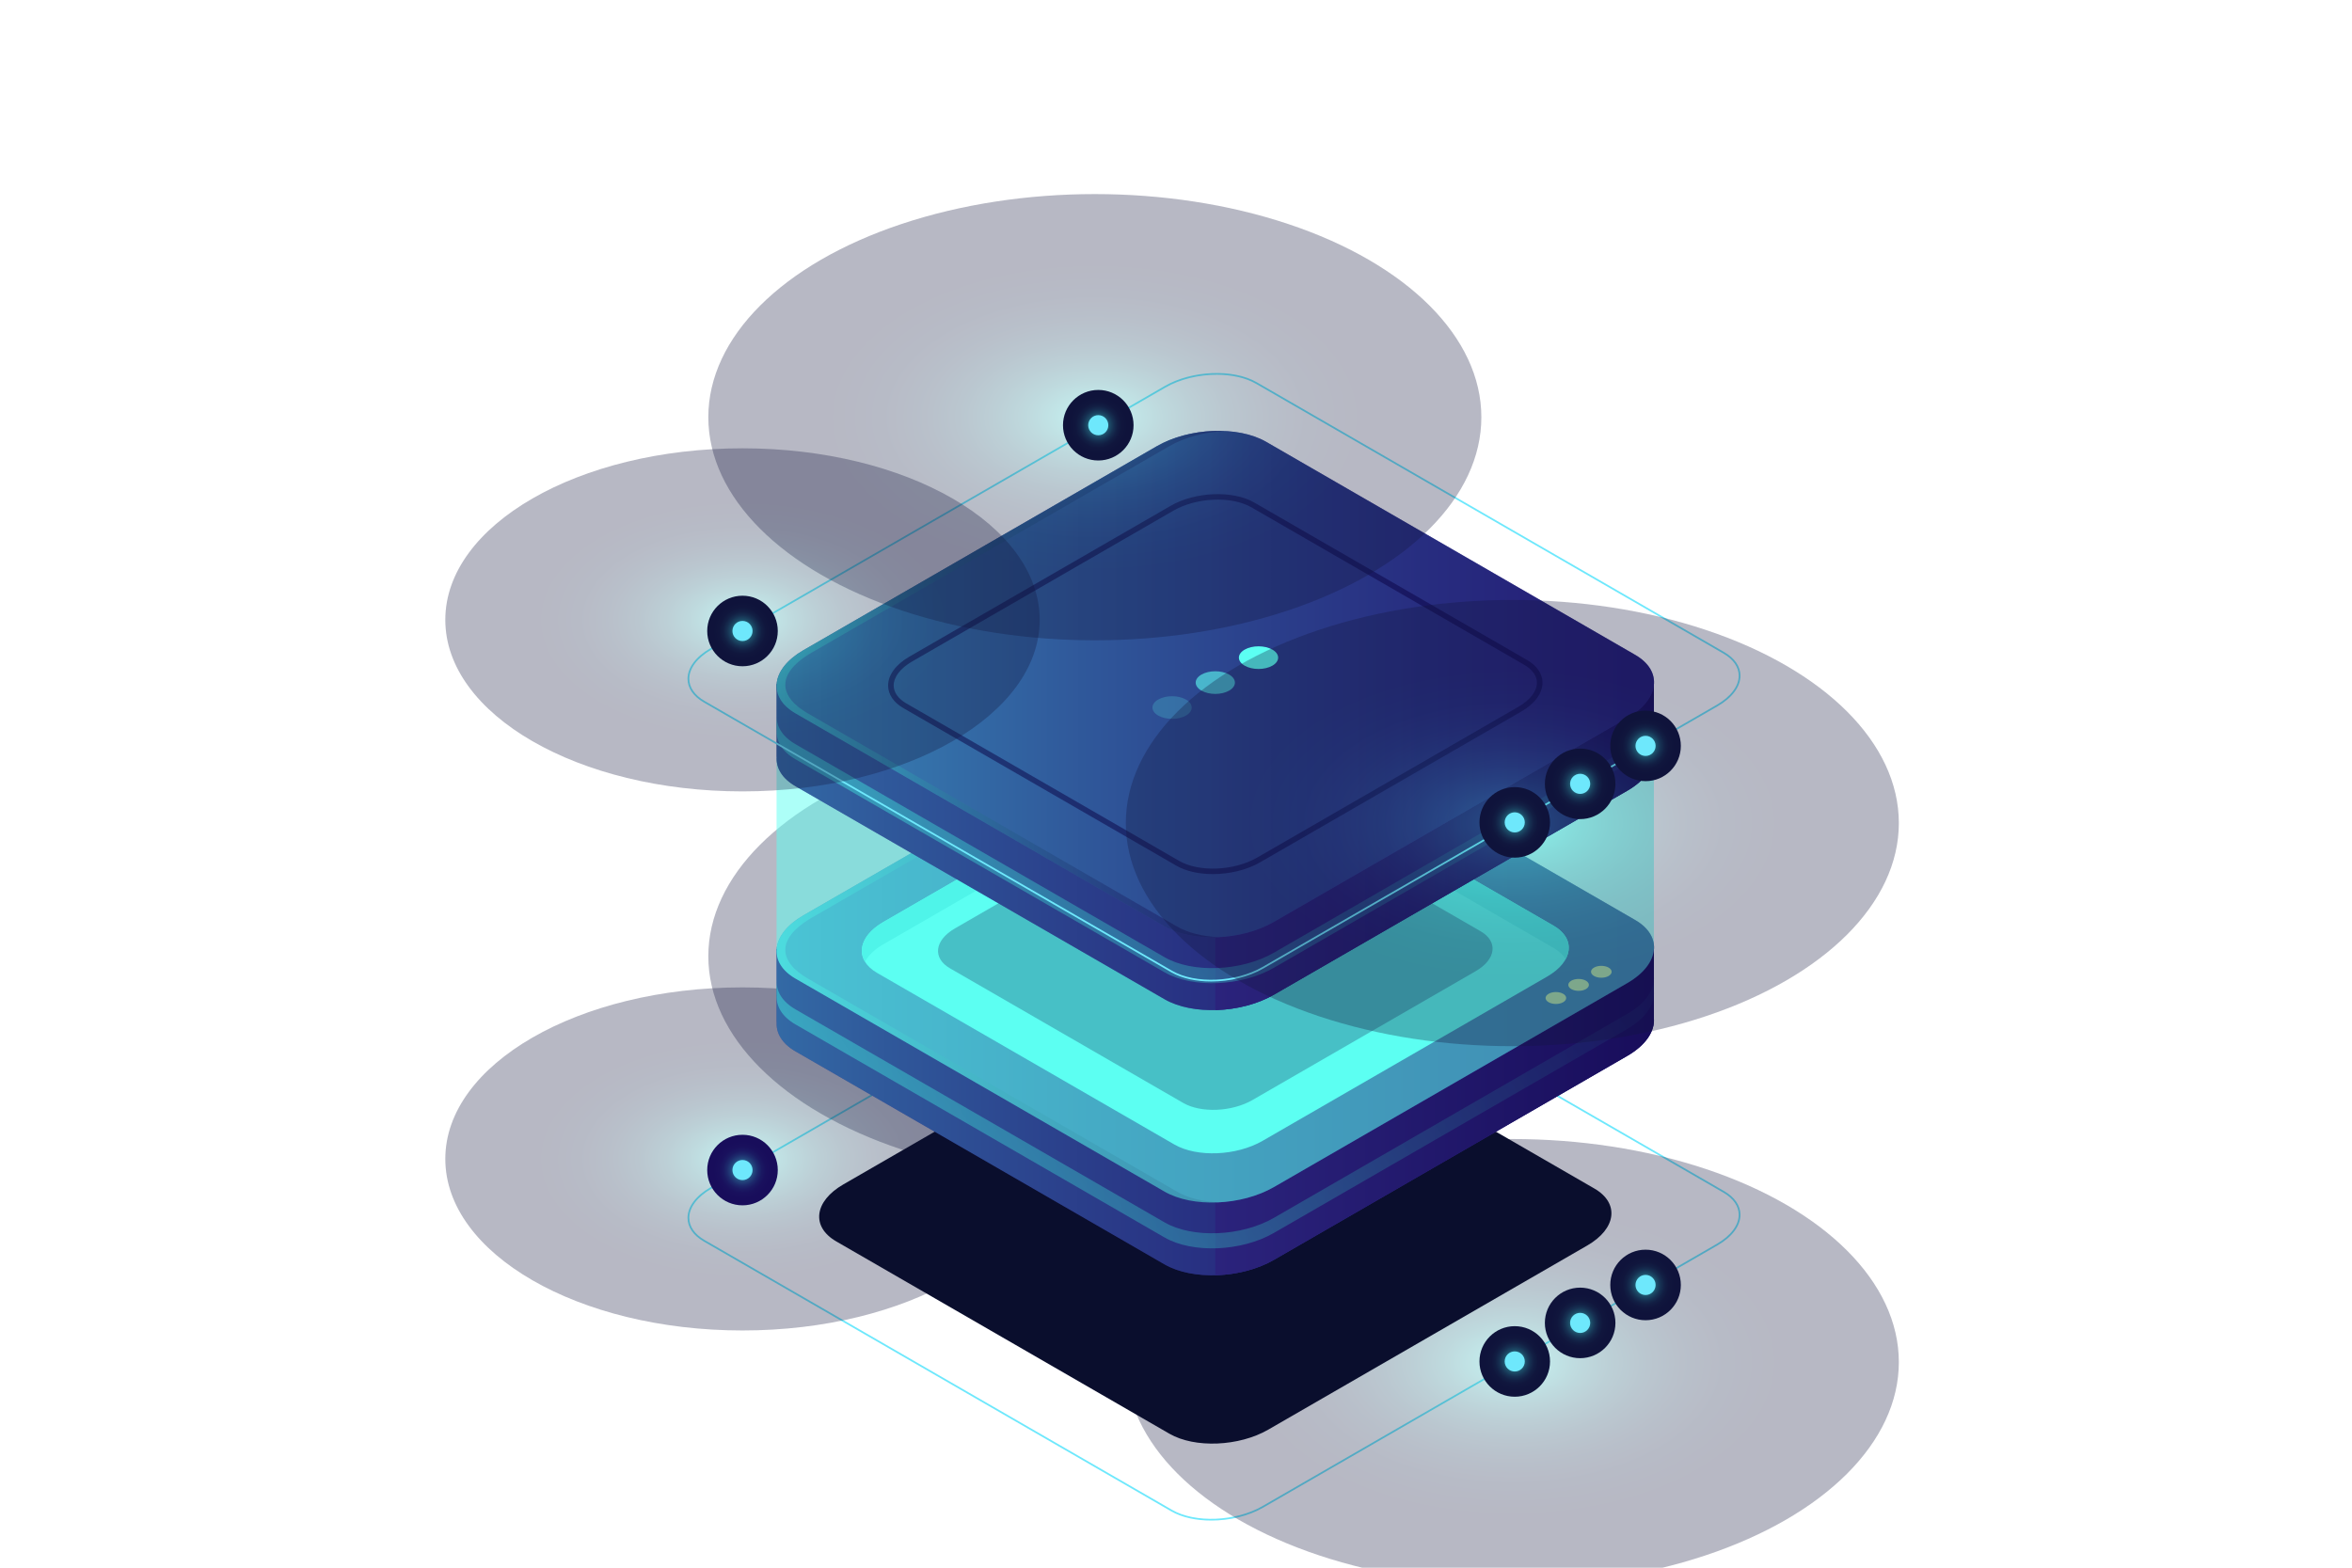 <?xml version="1.0" encoding="utf-8"?>
<svg version="1.1" id="Ñëîé_1" xmlns="http://www.w3.org/2000/svg" xmlns:xlink="http://www.w3.org/1999/xlink" x="0px" y="0px"
	 viewBox="0 0 600 400" xml:space="preserve">
<g>
	<g>
		<path style="fill:#6EE8FC;" d="M308.999,387.976c-3.828,0-7.483-0.771-10.21-2.346l-119.261-68.856
			c-2.668-1.54-4.138-3.681-4.138-6.026c0-2.82,2.116-5.659,5.808-7.79l115.917-66.925c6.935-4.004,17.47-4.437,23.483-0.964
			l119.261,68.855c2.668,1.54,4.137,3.68,4.138,6.025c0,2.82-2.116,5.66-5.808,7.791l-115.917,66.924
			C318.482,386.855,313.615,387.976,308.999,387.976z M310.387,233.164c-4.534,0-9.319,1.104-13.049,3.257l-115.917,66.925
			c-3.548,2.049-5.583,4.747-5.583,7.403c0,2.18,1.39,4.183,3.913,5.64l119.261,68.855c5.893,3.402,16.225,2.969,23.038-0.965
			l115.917-66.924c3.548-2.049,5.583-4.748,5.583-7.404c0-2.18-1.39-4.182-3.913-5.639l-119.261-68.855
			C317.71,233.918,314.134,233.164,310.387,233.164z"/>

			<radialGradient id="SVGID_1_" cx="-1089.992" cy="430.849" r="80.509" gradientTransform="matrix(0.866 0.5 -0.866 0.5 1596.345 573.565)" gradientUnits="userSpaceOnUse">
			<stop  offset="0" style="stop-color:#42E8E0"/>
			<stop  offset="0.014" style="stop-color:#40DED8"/>
			<stop  offset="0.091" style="stop-color:#34AFB4"/>
			<stop  offset="0.172" style="stop-color:#2A8593"/>
			<stop  offset="0.256" style="stop-color:#226278"/>
			<stop  offset="0.345" style="stop-color:#1B4562"/>
			<stop  offset="0.439" style="stop-color:#162F51"/>
			<stop  offset="0.542" style="stop-color:#121F44"/>
			<stop  offset="0.659" style="stop-color:#10163D"/>
			<stop  offset="0.823" style="stop-color:#0F133B"/>
		</radialGradient>
		<ellipse style="opacity:0.3;fill:url(#SVGID_1_);" cx="279.296" cy="243.994" rx="98.601" ry="56.927"/>

			<radialGradient id="SVGID_00000155860319601004086320000008054212094862457218_" cx="-924.941" cy="472.919" r="80.509" gradientTransform="matrix(0.866 0.5 -0.866 0.5 1596.345 573.565)" gradientUnits="userSpaceOnUse">
			<stop  offset="0" style="stop-color:#42E8E0"/>
			<stop  offset="0.014" style="stop-color:#40DED8"/>
			<stop  offset="0.091" style="stop-color:#34AFB4"/>
			<stop  offset="0.172" style="stop-color:#2A8593"/>
			<stop  offset="0.256" style="stop-color:#226278"/>
			<stop  offset="0.345" style="stop-color:#1B4562"/>
			<stop  offset="0.439" style="stop-color:#162F51"/>
			<stop  offset="0.542" style="stop-color:#121F44"/>
			<stop  offset="0.659" style="stop-color:#10163D"/>
			<stop  offset="0.823" style="stop-color:#0F133B"/>
		</radialGradient>

			<ellipse style="opacity:0.3;fill:url(#SVGID_00000155860319601004086320000008054212094862457218_);" cx="385.798" cy="347.554" rx="98.601" ry="56.928"/>

			<radialGradient id="SVGID_00000160156057151905170050000014271038620685461640_" cx="-1090.179" cy="534.454" r="61.901" gradientTransform="matrix(0.866 0.5 -0.866 0.5 1596.345 573.565)" gradientUnits="userSpaceOnUse">
			<stop  offset="0" style="stop-color:#42E8E0"/>
			<stop  offset="0.014" style="stop-color:#40DED8"/>
			<stop  offset="0.091" style="stop-color:#34AFB4"/>
			<stop  offset="0.172" style="stop-color:#2A8593"/>
			<stop  offset="0.256" style="stop-color:#226278"/>
			<stop  offset="0.345" style="stop-color:#1B4562"/>
			<stop  offset="0.439" style="stop-color:#162F51"/>
			<stop  offset="0.542" style="stop-color:#121F44"/>
			<stop  offset="0.659" style="stop-color:#10163D"/>
			<stop  offset="0.823" style="stop-color:#0F133B"/>
		</radialGradient>

			<ellipse style="opacity:0.3;fill:url(#SVGID_00000160156057151905170050000014271038620685461640_);" cx="189.413" cy="295.703" rx="75.812" ry="43.77"/>
		<g>

				<radialGradient id="SVGID_00000103974133475433778360000013014977806005350804_" cx="280.172" cy="246.04" r="9.001" gradientUnits="userSpaceOnUse">
				<stop  offset="0" style="stop-color:#42E8E0"/>
				<stop  offset="0.022" style="stop-color:#3FD8D7"/>
				<stop  offset="0.098" style="stop-color:#36A9BA"/>
				<stop  offset="0.179" style="stop-color:#2E7FA0"/>
				<stop  offset="0.262" style="stop-color:#275C8B"/>
				<stop  offset="0.35" style="stop-color:#223F79"/>
				<stop  offset="0.443" style="stop-color:#1D296C"/>
				<stop  offset="0.545" style="stop-color:#1A1962"/>
				<stop  offset="0.661" style="stop-color:#19105D"/>
				<stop  offset="0.823" style="stop-color:#180D5B"/>
			</radialGradient>
			<circle style="fill:url(#SVGID_00000103974133475433778360000013014977806005350804_);" cx="280.172" cy="246.04" r="9.001"/>
			<path style="fill:#6EE8FC;" d="M282.738,246.04c0,1.417-1.149,2.566-2.566,2.566c-1.417,0-2.566-1.149-2.566-2.566
				c0-1.417,1.149-2.566,2.566-2.566C281.589,243.474,282.738,244.623,282.738,246.04z"/>
		</g>
		<g>

				<radialGradient id="SVGID_00000116939684858249410410000016397220012660320171_" cx="189.412" cy="298.545" r="9.001" gradientUnits="userSpaceOnUse">
				<stop  offset="0" style="stop-color:#42E8E0"/>
				<stop  offset="0.022" style="stop-color:#3FD8D7"/>
				<stop  offset="0.098" style="stop-color:#36A9BA"/>
				<stop  offset="0.179" style="stop-color:#2E7FA0"/>
				<stop  offset="0.262" style="stop-color:#275C8B"/>
				<stop  offset="0.35" style="stop-color:#223F79"/>
				<stop  offset="0.443" style="stop-color:#1D296C"/>
				<stop  offset="0.545" style="stop-color:#1A1962"/>
				<stop  offset="0.661" style="stop-color:#19105D"/>
				<stop  offset="0.823" style="stop-color:#180D5B"/>
			</radialGradient>
			<circle style="fill:url(#SVGID_00000116939684858249410410000016397220012660320171_);" cx="189.413" cy="298.544" r="9.001"/>
			<path style="fill:#6EE8FC;" d="M191.979,298.544c0,1.417-1.149,2.566-2.566,2.566c-1.417,0-2.566-1.149-2.566-2.566
				c0-1.417,1.149-2.566,2.566-2.566C190.83,295.978,191.979,297.127,191.979,298.544z"/>
		</g>
		<g>

				<radialGradient id="SVGID_00000031919844856902433250000008002918106523344555_" cx="386.413" cy="347.377" r="9.001" gradientUnits="userSpaceOnUse">
				<stop  offset="0" style="stop-color:#42E8E0"/>
				<stop  offset="0.014" style="stop-color:#40DED8"/>
				<stop  offset="0.091" style="stop-color:#34AFB4"/>
				<stop  offset="0.172" style="stop-color:#2A8593"/>
				<stop  offset="0.256" style="stop-color:#226278"/>
				<stop  offset="0.345" style="stop-color:#1B4562"/>
				<stop  offset="0.439" style="stop-color:#162F51"/>
				<stop  offset="0.542" style="stop-color:#121F44"/>
				<stop  offset="0.659" style="stop-color:#10163D"/>
				<stop  offset="0.823" style="stop-color:#0F133B"/>
			</radialGradient>
			<circle style="fill:url(#SVGID_00000031919844856902433250000008002918106523344555_);" cx="386.413" cy="347.377" r="9.001"/>
			<circle style="fill:#6EE8FC;" cx="386.413" cy="347.377" r="2.566"/>
		</g>
		<g>

				<radialGradient id="SVGID_00000045582551059945021730000004522900583791956877_" cx="403.099" cy="337.544" r="9.001" gradientUnits="userSpaceOnUse">
				<stop  offset="0" style="stop-color:#42E8E0"/>
				<stop  offset="0.014" style="stop-color:#40DED8"/>
				<stop  offset="0.091" style="stop-color:#34AFB4"/>
				<stop  offset="0.172" style="stop-color:#2A8593"/>
				<stop  offset="0.256" style="stop-color:#226278"/>
				<stop  offset="0.345" style="stop-color:#1B4562"/>
				<stop  offset="0.439" style="stop-color:#162F51"/>
				<stop  offset="0.542" style="stop-color:#121F44"/>
				<stop  offset="0.659" style="stop-color:#10163D"/>
				<stop  offset="0.823" style="stop-color:#0F133B"/>
			</radialGradient>
			<circle style="fill:url(#SVGID_00000045582551059945021730000004522900583791956877_);" cx="403.099" cy="337.544" r="9.001"/>
			<path style="fill:#6EE8FC;" d="M405.665,337.544c0,1.417-1.149,2.566-2.566,2.566c-1.417,0-2.566-1.149-2.566-2.566
				c0-1.417,1.149-2.566,2.566-2.566C404.516,334.978,405.665,336.127,405.665,337.544z"/>
		</g>
		<g>

				<radialGradient id="SVGID_00000103264411907799218830000011088740788397552308_" cx="419.785" cy="327.86" r="9.001" gradientUnits="userSpaceOnUse">
				<stop  offset="0" style="stop-color:#42E8E0"/>
				<stop  offset="0.014" style="stop-color:#40DED8"/>
				<stop  offset="0.091" style="stop-color:#34AFB4"/>
				<stop  offset="0.172" style="stop-color:#2A8593"/>
				<stop  offset="0.256" style="stop-color:#226278"/>
				<stop  offset="0.345" style="stop-color:#1B4562"/>
				<stop  offset="0.439" style="stop-color:#162F51"/>
				<stop  offset="0.542" style="stop-color:#121F44"/>
				<stop  offset="0.659" style="stop-color:#10163D"/>
				<stop  offset="0.823" style="stop-color:#0F133B"/>
			</radialGradient>
			<circle style="fill:url(#SVGID_00000103264411907799218830000011088740788397552308_);" cx="419.785" cy="327.86" r="9.001"/>
			<path style="fill:#6EE8FC;" d="M422.351,327.86c0,1.417-1.149,2.566-2.566,2.566c-1.417,0-2.566-1.149-2.566-2.566
				s1.149-2.566,2.566-2.566C421.203,325.294,422.351,326.443,422.351,327.86z"/>
		</g>
	</g>
	<g>
		<g>
			<path style="fill:#0A0E2D;" d="M298.333,365.825l-84.999-49.074c-6.459-3.729-5.649-10.242,1.809-14.548l81.378-46.983
				c7.458-4.306,18.739-4.773,25.198-1.044l84.999,49.074c6.459,3.729,5.649,10.242-1.809,14.548l-81.378,46.983
				C316.073,369.086,304.792,369.554,298.333,365.825z"/>
			<path style="fill:#312A91;" d="M421.912,259.784v-17.574h-45.335l-53.6-30.946c-7.154-4.13-19.649-3.612-27.909,1.157
				l-51.596,29.789h-45.369v18.569h0.037c-0.204,2.795,1.355,5.493,4.793,7.477l94.143,54.353c7.154,4.13,19.649,3.612,27.909-1.157
				l90.132-52.038C419.881,266.664,422.18,263.1,421.912,259.784z"/>

				<linearGradient id="SVGID_00000011740599367263176210000006166470092759598986_" gradientUnits="userSpaceOnUse" x1="148.627" y1="266.936" x2="372.457" y2="266.936">
				<stop  offset="0" style="stop-color:#42E8E0"/>
				<stop  offset="0.102" style="stop-color:#3CCACE"/>
				<stop  offset="0.344" style="stop-color:#2F87A5"/>
				<stop  offset="0.564" style="stop-color:#255385"/>
				<stop  offset="0.753" style="stop-color:#1E2D6E"/>
				<stop  offset="0.905" style="stop-color:#1A1660"/>
				<stop  offset="1" style="stop-color:#180D5B"/>
			</linearGradient>
			<path style="opacity:0.5;fill:url(#SVGID_00000011740599367263176210000006166470092759598986_);" d="M421.912,259.784v-17.574
				h-45.335l-53.6-30.946c-7.154-4.13-19.649-3.612-27.909,1.157l-51.596,29.789h-45.369v18.569h0.037
				c-0.204,2.795,1.355,5.493,4.793,7.477l94.143,54.353c7.154,4.13,19.649,3.612,27.909-1.157l90.132-52.038
				C419.881,266.664,422.18,263.1,421.912,259.784z"/>

				<linearGradient id="SVGID_00000019672824107958464060000000222747816795083422_" gradientUnits="userSpaceOnUse" x1="310.018" y1="266.931" x2="421.933" y2="266.931">
				<stop  offset="0" style="stop-color:#2B237C"/>
				<stop  offset="1" style="stop-color:#180D5B"/>
			</linearGradient>
			<path style="fill:url(#SVGID_00000019672824107958464060000000222747816795083422_);" d="M322.977,211.264
				c-3.439-1.986-8.115-2.886-12.959-2.767v116.88c5.237-0.126,10.673-1.445,14.966-3.924l90.132-52.038
				c4.765-2.751,7.064-6.314,6.796-9.631v-17.574h-45.335L322.977,211.264z"/>
			<path style="fill:#312A91;" d="M297.075,304.04l-94.143-54.354c-7.154-4.13-6.256-11.344,2.004-16.113l90.132-52.038
				c8.26-4.769,20.755-5.287,27.909-1.157l94.143,54.354c7.154,4.13,6.256,11.344-2.004,16.113l-90.132,52.038
				C316.724,307.652,304.229,308.17,297.075,304.04z"/>

				<linearGradient id="SVGID_00000124119277269090578400000004747362149200181672_" gradientUnits="userSpaceOnUse" x1="198.103" y1="242.209" x2="421.949" y2="242.209">
				<stop  offset="0" style="stop-color:#42E8E0"/>
				<stop  offset="0.102" style="stop-color:#3CCACE"/>
				<stop  offset="0.344" style="stop-color:#2F87A5"/>
				<stop  offset="0.564" style="stop-color:#255385"/>
				<stop  offset="0.753" style="stop-color:#1E2D6E"/>
				<stop  offset="0.905" style="stop-color:#1A1660"/>
				<stop  offset="1" style="stop-color:#180D5B"/>
			</linearGradient>
			<path style="opacity:0.5;fill:url(#SVGID_00000124119277269090578400000004747362149200181672_);" d="M297.075,304.04
				l-94.143-54.354c-7.154-4.13-6.256-11.344,2.004-16.113l90.132-52.038c8.26-4.769,20.755-5.287,27.909-1.157l94.143,54.354
				c7.154,4.13,6.256,11.344-2.004,16.113l-90.132,52.038C316.724,307.652,304.229,308.17,297.075,304.04z"/>
			<path style="fill:#5CFFF3;" d="M299.592,292.027l-75.851-43.793c-5.764-3.328-5.041-9.14,1.615-12.982l72.62-41.927
				c6.655-3.842,16.723-4.26,22.486-0.932l75.852,43.793c5.764,3.328,5.041,9.14-1.615,12.982l-72.62,41.927
				C315.423,294.937,305.355,295.354,299.592,292.027z"/>
			<path style="fill:#42E8E0;" d="M225.355,240.932l72.62-41.927c6.655-3.842,16.723-4.26,22.486-0.932l75.852,43.793
				c1.423,0.822,2.447,1.796,3.088,2.853c1.673-3.074,0.708-6.342-3.088-8.534l-75.852-43.793
				c-5.764-3.327-15.831-2.91-22.486,0.932l-72.62,41.927c-5.012,2.894-6.656,6.904-4.702,10.13
				C221.52,243.787,223.082,242.244,225.355,240.932z"/>

				<linearGradient id="SVGID_00000018214559829633517150000018143912858146417597_" gradientUnits="userSpaceOnUse" x1="198.103" y1="242.213" x2="312.349" y2="242.213">
				<stop  offset="0" style="stop-color:#42E8E0"/>
				<stop  offset="0.102" style="stop-color:#3CCACE"/>
				<stop  offset="0.344" style="stop-color:#2F87A5"/>
				<stop  offset="0.564" style="stop-color:#255385"/>
				<stop  offset="0.753" style="stop-color:#1E2D6E"/>
				<stop  offset="0.905" style="stop-color:#1A1660"/>
				<stop  offset="1" style="stop-color:#180D5B"/>
			</linearGradient>
			<path style="opacity:0.5;fill:url(#SVGID_00000018214559829633517150000018143912858146417597_);" d="M300.236,304.04
				l-94.143-54.354c-7.154-4.13-8.863-10.196,2.004-16.113l90.132-52.038c4.062-2.345,9.148-3.657,14.12-3.898
				c-5.913-0.268-12.349,1.051-17.281,3.898l-90.132,52.038c-8.26,4.769-9.157,11.983-2.004,16.113l94.143,54.354
				c3.635,2.099,8.651,2.991,13.789,2.741C306.873,306.601,303.119,305.704,300.236,304.04z"/>

				<linearGradient id="SVGID_00000168802556311772869740000015074947464984322702_" gradientUnits="userSpaceOnUse" x1="228.548" y1="307.344" x2="415.907" y2="184.882">
				<stop  offset="0" style="stop-color:#42E8E0"/>
				<stop  offset="0.102" style="stop-color:#3CCACE"/>
				<stop  offset="0.344" style="stop-color:#2F87A5"/>
				<stop  offset="0.564" style="stop-color:#255385"/>
				<stop  offset="0.753" style="stop-color:#1E2D6E"/>
				<stop  offset="0.905" style="stop-color:#1A1660"/>
				<stop  offset="1" style="stop-color:#180D5B"/>
			</linearGradient>
			<path style="opacity:0.5;fill:url(#SVGID_00000168802556311772869740000015074947464984322702_);" d="M415.116,258.695
				l-90.132,52.038c-8.26,4.769-20.755,5.287-27.909,1.157l-94.143-54.353c-3.437-1.984-4.996-4.682-4.793-7.477h-0.037v3.848h0.037
				c-0.204,2.795,1.355,5.493,4.793,7.477l94.143,54.353c7.154,4.13,19.649,3.612,27.909-1.157l90.132-52.038
				c4.765-2.751,7.064-6.314,6.796-9.631v-3.848C422.18,252.38,419.881,255.944,415.116,258.695z"/>
			<g>
				<path style="fill:#FCCC6B;" d="M398.771,253.57c1.027,0.593,1.027,1.555,0,2.148c-1.027,0.593-2.693,0.593-3.721,0
					c-1.027-0.593-1.027-1.555,0-2.148S397.743,252.976,398.771,253.57z"/>
				<path style="fill:#FCCC6B;" d="M404.565,250.224c1.027,0.593,1.027,1.555,0,2.148s-2.693,0.593-3.721,0
					c-1.027-0.593-1.027-1.555,0-2.148C401.872,249.631,403.538,249.631,404.565,250.224z"/>
				<path style="fill:#FCCC6B;" d="M410.359,246.879c1.027,0.593,1.027,1.555,0,2.148c-1.027,0.593-2.693,0.593-3.721,0
					c-1.027-0.593-1.027-1.555,0-2.148S409.332,246.286,410.359,246.879z"/>
			</g>
		</g>
		<g>
			<path style="opacity:0.5;fill:#0B0244;" d="M301.841,281.42l-59.499-34.352c-4.521-2.61-3.954-7.17,1.266-10.184l56.964-32.888
				c5.22-3.014,13.118-3.341,17.639-0.731l59.499,34.352c4.521,2.61,3.954,7.17-1.266,10.184l-56.964,32.888
				C314.259,283.703,306.362,284.031,301.841,281.42z"/>
			<path style="opacity:0.5;fill:#5CFFF3;" d="M421.912,242.209c0.025-0.334,0.027-0.665,0-0.995v-49.088l-77.987,0.347
				l-20.948-12.095c-7.154-4.13-19.649-3.612-27.909,1.157l-19.471,11.242l-77.494,0.345v49.088h0.037
				c-0.204,2.795,1.355,5.493,4.792,7.477l94.143,54.353c7.154,4.13,19.649,3.612,27.909-1.157l90.132-52.038
				C419.407,248.368,421.692,245.232,421.912,242.209L421.912,242.209L421.912,242.209z"/>
			<path style="fill:#312A91;" d="M421.912,192.127v-17.574h-45.335l-53.6-30.946c-7.154-4.13-19.649-3.612-27.909,1.157
				l-51.596,29.789h-45.369v18.569h0.037c-0.204,2.795,1.355,5.493,4.793,7.477l94.143,54.354c7.154,4.13,19.649,3.612,27.909-1.157
				l90.132-52.038C419.881,199.007,422.18,195.444,421.912,192.127z"/>

				<linearGradient id="SVGID_00000018210401852790812470000015345928410817478812_" gradientUnits="userSpaceOnUse" x1="148.627" y1="199.28" x2="372.457" y2="199.28">
				<stop  offset="0" style="stop-color:#42E8E0"/>
				<stop  offset="0.102" style="stop-color:#3CCACE"/>
				<stop  offset="0.344" style="stop-color:#2F87A5"/>
				<stop  offset="0.564" style="stop-color:#255385"/>
				<stop  offset="0.753" style="stop-color:#1E2D6E"/>
				<stop  offset="0.905" style="stop-color:#1A1660"/>
				<stop  offset="1" style="stop-color:#180D5B"/>
			</linearGradient>
			<path style="opacity:0.5;fill:url(#SVGID_00000018210401852790812470000015345928410817478812_);" d="M421.912,192.127v-17.574
				h-45.335l-53.6-30.946c-7.154-4.13-19.649-3.612-27.909,1.157l-51.596,29.789h-45.369v18.569h0.037
				c-0.204,2.795,1.355,5.493,4.793,7.477l94.143,54.354c7.154,4.13,19.649,3.612,27.909-1.157l90.132-52.038
				C419.881,199.007,422.18,195.444,421.912,192.127z"/>

				<linearGradient id="SVGID_00000137827091760233707180000011855089299889728958_" gradientUnits="userSpaceOnUse" x1="310.018" y1="199.275" x2="421.933" y2="199.275">
				<stop  offset="0" style="stop-color:#2B237C"/>
				<stop  offset="1" style="stop-color:#180D5B"/>
			</linearGradient>
			<path style="fill:url(#SVGID_00000137827091760233707180000011855089299889728958_);" d="M322.977,143.607
				c-3.439-1.986-8.115-2.886-12.959-2.767v116.88c5.237-0.126,10.673-1.445,14.966-3.924l90.132-52.038
				c4.765-2.751,7.064-6.314,6.796-9.631v-17.574h-45.335L322.977,143.607z"/>
			<path style="fill:#312A91;" d="M297.075,236.383l-94.143-54.353c-7.154-4.13-6.256-11.344,2.004-16.113l90.132-52.038
				c8.26-4.769,20.755-5.287,27.909-1.157l94.143,54.354c7.154,4.13,6.256,11.344-2.004,16.113l-90.132,52.038
				C316.724,239.995,304.229,240.513,297.075,236.383z"/>

				<linearGradient id="SVGID_00000177443065601800724870000001794386478674499985_" gradientUnits="userSpaceOnUse" x1="198.103" y1="174.553" x2="421.949" y2="174.553">
				<stop  offset="0" style="stop-color:#42E8E0"/>
				<stop  offset="0.102" style="stop-color:#3CCACE"/>
				<stop  offset="0.344" style="stop-color:#2F87A5"/>
				<stop  offset="0.564" style="stop-color:#255385"/>
				<stop  offset="0.753" style="stop-color:#1E2D6E"/>
				<stop  offset="0.905" style="stop-color:#1A1660"/>
				<stop  offset="1" style="stop-color:#180D5B"/>
			</linearGradient>
			<path style="opacity:0.5;fill:url(#SVGID_00000177443065601800724870000001794386478674499985_);" d="M297.075,236.383
				l-94.143-54.353c-7.154-4.13-6.256-11.344,2.004-16.113l90.132-52.038c8.26-4.769,20.755-5.287,27.909-1.157l94.143,54.354
				c7.154,4.13,6.256,11.344-2.004,16.113l-90.132,52.038C316.724,239.995,304.229,240.513,297.075,236.383z"/>

				<linearGradient id="SVGID_00000021095926981616377960000008016197577183851429_" gradientUnits="userSpaceOnUse" x1="198.103" y1="174.556" x2="312.349" y2="174.556">
				<stop  offset="0" style="stop-color:#42E8E0"/>
				<stop  offset="0.102" style="stop-color:#3CCACE"/>
				<stop  offset="0.344" style="stop-color:#2F87A5"/>
				<stop  offset="0.564" style="stop-color:#255385"/>
				<stop  offset="0.753" style="stop-color:#1E2D6E"/>
				<stop  offset="0.905" style="stop-color:#1A1660"/>
				<stop  offset="1" style="stop-color:#180D5B"/>
			</linearGradient>
			<path style="opacity:0.5;fill:url(#SVGID_00000021095926981616377960000008016197577183851429_);" d="M300.236,236.383
				l-94.143-54.354c-7.154-4.13-8.863-10.196,2.004-16.113l90.132-52.038c4.062-2.345,9.148-3.656,14.12-3.898
				c-5.913-0.268-12.349,1.051-17.281,3.898l-90.132,52.038c-8.26,4.769-9.157,11.983-2.004,16.113l94.143,54.354
				c3.635,2.099,8.651,2.991,13.789,2.742C306.873,238.944,303.119,238.048,300.236,236.383z"/>

				<linearGradient id="SVGID_00000028326710353040211860000009561295979744023188_" gradientUnits="userSpaceOnUse" x1="228.548" y1="239.687" x2="415.907" y2="117.225">
				<stop  offset="0" style="stop-color:#42E8E0"/>
				<stop  offset="0.102" style="stop-color:#3CCACE"/>
				<stop  offset="0.344" style="stop-color:#2F87A5"/>
				<stop  offset="0.564" style="stop-color:#255385"/>
				<stop  offset="0.753" style="stop-color:#1E2D6E"/>
				<stop  offset="0.905" style="stop-color:#1A1660"/>
				<stop  offset="1" style="stop-color:#180D5B"/>
			</linearGradient>
			<path style="opacity:0.5;fill:url(#SVGID_00000028326710353040211860000009561295979744023188_);" d="M415.116,191.038
				l-90.132,52.038c-8.26,4.769-20.755,5.287-27.909,1.157l-94.143-54.354c-3.437-1.984-4.996-4.682-4.793-7.477h-0.037v3.848h0.037
				c-0.204,2.795,1.355,5.493,4.793,7.477l94.143,54.354c7.154,4.13,19.649,3.612,27.909-1.157l90.132-52.038
				c4.765-2.751,7.064-6.314,6.796-9.631v-3.848C422.18,184.724,419.881,188.287,415.116,191.038z"/>
		</g>
		<g>
			<path style="opacity:0.2;fill:#5CFFF3;" d="M302.54,178.487c1.955,1.129,1.955,2.959,0,4.088c-1.955,1.129-5.125,1.129-7.08,0
				c-1.955-1.129-1.955-2.959,0-4.088C297.415,177.358,300.585,177.358,302.54,178.487z"/>
			<path style="opacity:0.6;fill:#5CFFF3;" d="M313.566,172.121c1.955,1.129,1.955,2.959,0,4.088c-1.955,1.129-5.125,1.129-7.08,0
				s-1.955-2.959,0-4.088C308.441,170.992,311.611,170.992,313.566,172.121z"/>
			<path style="fill:#5CFFF3;" d="M324.592,165.755c1.955,1.129,1.955,2.959,0,4.088c-1.955,1.129-5.125,1.129-7.08,0
				s-1.955-2.959,0-4.088C319.467,164.626,322.637,164.626,324.592,165.755z"/>
		</g>
		<path style="opacity:0.5;fill:#0B0244;" d="M309.41,223.027c-3.49,0-6.825-0.705-9.314-2.142l-69.609-40.188
			c-2.532-1.463-3.927-3.52-3.926-5.791c0-2.689,1.972-5.37,5.408-7.354l66.644-38.478c6.293-3.631,15.87-4.016,21.345-0.855
			l69.609,40.189c2.532,1.462,3.926,3.518,3.926,5.79c0,2.689-1.971,5.37-5.407,7.354L321.44,220.03
			C318.009,222.012,313.598,223.027,309.41,223.027z M300.804,219.655c5.085,2.937,14.023,2.553,19.927-0.855l66.645-38.477
			c2.984-1.724,4.697-3.956,4.696-6.124c0-1.743-1.142-3.362-3.215-4.56l-69.609-40.189c-5.085-2.937-14.023-2.552-19.927,0.855
			l-66.644,38.478c-2.985,1.723-4.697,3.954-4.697,6.123c-0.001,1.743,1.142,3.363,3.216,4.561L300.804,219.655z"/>
	</g>
	<g>
		<path style="fill:#6EE8FC;" d="M309,250.431c-3.829,0-7.484-0.772-10.211-2.347l-119.261-68.855
			c-2.668-1.54-4.138-3.681-4.138-6.026c0-2.82,2.116-5.659,5.808-7.79l115.917-66.925c6.935-4.005,17.47-4.437,23.483-0.964
			l119.261,68.855c2.668,1.54,4.138,3.681,4.138,6.026c-0.001,2.82-2.117,5.66-5.808,7.79l-115.917,66.925
			C318.482,249.309,313.615,250.43,309,250.431z M310.387,95.618c-4.534,0-9.319,1.104-13.049,3.257L181.421,165.8
			c-3.548,2.049-5.583,4.747-5.583,7.403c0,2.18,1.39,4.183,3.913,5.64l119.261,68.855c5.893,3.402,16.226,2.968,23.038-0.964
			l115.917-66.925c3.548-2.049,5.583-4.747,5.583-7.403c0-2.18-1.39-4.183-3.913-5.64L320.376,97.911
			C317.71,96.372,314.134,95.618,310.387,95.618z"/>

			<radialGradient id="SVGID_00000022528329771629626620000002129861430026845096_" cx="-1227.537" cy="293.304" r="80.509" gradientTransform="matrix(0.866 0.5 -0.866 0.5 1596.345 573.565)" gradientUnits="userSpaceOnUse">
			<stop  offset="0" style="stop-color:#42E8E0"/>
			<stop  offset="0.014" style="stop-color:#40DED8"/>
			<stop  offset="0.091" style="stop-color:#34AFB4"/>
			<stop  offset="0.172" style="stop-color:#2A8593"/>
			<stop  offset="0.256" style="stop-color:#226278"/>
			<stop  offset="0.345" style="stop-color:#1B4562"/>
			<stop  offset="0.439" style="stop-color:#162F51"/>
			<stop  offset="0.542" style="stop-color:#121F44"/>
			<stop  offset="0.659" style="stop-color:#10163D"/>
			<stop  offset="0.823" style="stop-color:#0F133B"/>
		</radialGradient>

			<ellipse style="opacity:0.3;fill:url(#SVGID_00000022528329771629626620000002129861430026845096_);" cx="279.296" cy="106.449" rx="98.601" ry="56.928"/>

			<radialGradient id="SVGID_00000004531147556706809580000005266233583470726553_" cx="-1062.486" cy="335.373" r="80.509" gradientTransform="matrix(0.866 0.5 -0.866 0.5 1596.345 573.565)" gradientUnits="userSpaceOnUse">
			<stop  offset="0" style="stop-color:#42E8E0"/>
			<stop  offset="0.014" style="stop-color:#40DED8"/>
			<stop  offset="0.091" style="stop-color:#34AFB4"/>
			<stop  offset="0.172" style="stop-color:#2A8593"/>
			<stop  offset="0.256" style="stop-color:#226278"/>
			<stop  offset="0.345" style="stop-color:#1B4562"/>
			<stop  offset="0.439" style="stop-color:#162F51"/>
			<stop  offset="0.542" style="stop-color:#121F44"/>
			<stop  offset="0.659" style="stop-color:#10163D"/>
			<stop  offset="0.823" style="stop-color:#0F133B"/>
		</radialGradient>

			<ellipse style="opacity:0.3;fill:url(#SVGID_00000004531147556706809580000005266233583470726553_);" cx="385.798" cy="210.009" rx="98.601" ry="56.928"/>

			<radialGradient id="SVGID_00000171685753889279313510000004735827304369942425_" cx="-1227.725" cy="396.908" r="61.901" gradientTransform="matrix(0.866 0.5 -0.866 0.5 1596.345 573.565)" gradientUnits="userSpaceOnUse">
			<stop  offset="0" style="stop-color:#42E8E0"/>
			<stop  offset="0.014" style="stop-color:#40DED8"/>
			<stop  offset="0.091" style="stop-color:#34AFB4"/>
			<stop  offset="0.172" style="stop-color:#2A8593"/>
			<stop  offset="0.256" style="stop-color:#226278"/>
			<stop  offset="0.345" style="stop-color:#1B4562"/>
			<stop  offset="0.439" style="stop-color:#162F51"/>
			<stop  offset="0.542" style="stop-color:#121F44"/>
			<stop  offset="0.659" style="stop-color:#10163D"/>
			<stop  offset="0.823" style="stop-color:#0F133B"/>
		</radialGradient>

			<ellipse style="opacity:0.3;fill:url(#SVGID_00000171685753889279313510000004735827304369942425_);" cx="189.413" cy="158.157" rx="75.812" ry="43.77"/>
		<g>

				<radialGradient id="SVGID_00000057828467513945957520000014852340842105456275_" cx="280.172" cy="108.495" r="9.001" gradientUnits="userSpaceOnUse">
				<stop  offset="0" style="stop-color:#42E8E0"/>
				<stop  offset="0.014" style="stop-color:#40DED8"/>
				<stop  offset="0.091" style="stop-color:#34AFB4"/>
				<stop  offset="0.172" style="stop-color:#2A8593"/>
				<stop  offset="0.256" style="stop-color:#226278"/>
				<stop  offset="0.345" style="stop-color:#1B4562"/>
				<stop  offset="0.439" style="stop-color:#162F51"/>
				<stop  offset="0.542" style="stop-color:#121F44"/>
				<stop  offset="0.659" style="stop-color:#10163D"/>
				<stop  offset="0.823" style="stop-color:#0F133B"/>
			</radialGradient>
			<circle style="fill:url(#SVGID_00000057828467513945957520000014852340842105456275_);" cx="280.172" cy="108.495" r="9.001"/>
			<path style="fill:#6EE8FC;" d="M282.738,108.495c0,1.417-1.149,2.566-2.566,2.566c-1.417,0-2.566-1.149-2.566-2.566
				c0-1.417,1.149-2.566,2.566-2.566C281.589,105.928,282.738,107.077,282.738,108.495z"/>
		</g>
		<g>

				<radialGradient id="SVGID_00000134967561861055221220000008891973298185711509_" cx="189.412" cy="160.999" r="9.001" gradientUnits="userSpaceOnUse">
				<stop  offset="0" style="stop-color:#42E8E0"/>
				<stop  offset="0.014" style="stop-color:#40DED8"/>
				<stop  offset="0.091" style="stop-color:#34AFB4"/>
				<stop  offset="0.172" style="stop-color:#2A8593"/>
				<stop  offset="0.256" style="stop-color:#226278"/>
				<stop  offset="0.345" style="stop-color:#1B4562"/>
				<stop  offset="0.439" style="stop-color:#162F51"/>
				<stop  offset="0.542" style="stop-color:#121F44"/>
				<stop  offset="0.659" style="stop-color:#10163D"/>
				<stop  offset="0.823" style="stop-color:#0F133B"/>
			</radialGradient>
			<circle style="fill:url(#SVGID_00000134967561861055221220000008891973298185711509_);" cx="189.413" cy="160.999" r="9.001"/>
			<circle style="fill:#6EE8FC;" cx="189.413" cy="160.999" r="2.566"/>
		</g>
		<g>

				<radialGradient id="SVGID_00000178197091747522749830000003322733915460178860_" cx="386.413" cy="209.832" r="9.001" gradientUnits="userSpaceOnUse">
				<stop  offset="0" style="stop-color:#42E8E0"/>
				<stop  offset="0.014" style="stop-color:#40DED8"/>
				<stop  offset="0.091" style="stop-color:#34AFB4"/>
				<stop  offset="0.172" style="stop-color:#2A8593"/>
				<stop  offset="0.256" style="stop-color:#226278"/>
				<stop  offset="0.345" style="stop-color:#1B4562"/>
				<stop  offset="0.439" style="stop-color:#162F51"/>
				<stop  offset="0.542" style="stop-color:#121F44"/>
				<stop  offset="0.659" style="stop-color:#10163D"/>
				<stop  offset="0.823" style="stop-color:#0F133B"/>
			</radialGradient>
			<circle style="fill:url(#SVGID_00000178197091747522749830000003322733915460178860_);" cx="386.413" cy="209.832" r="9.001"/>
			<path style="fill:#6EE8FC;" d="M388.979,209.832c0,1.417-1.149,2.566-2.566,2.566s-2.566-1.149-2.566-2.566
				c0-1.417,1.149-2.566,2.566-2.566S388.979,208.414,388.979,209.832z"/>
		</g>
		<g>

				<radialGradient id="SVGID_00000100381155611701694640000014633607558361776807_" cx="403.099" cy="199.999" r="9.001" gradientUnits="userSpaceOnUse">
				<stop  offset="0" style="stop-color:#42E8E0"/>
				<stop  offset="0.014" style="stop-color:#40DED8"/>
				<stop  offset="0.091" style="stop-color:#34AFB4"/>
				<stop  offset="0.172" style="stop-color:#2A8593"/>
				<stop  offset="0.256" style="stop-color:#226278"/>
				<stop  offset="0.345" style="stop-color:#1B4562"/>
				<stop  offset="0.439" style="stop-color:#162F51"/>
				<stop  offset="0.542" style="stop-color:#121F44"/>
				<stop  offset="0.659" style="stop-color:#10163D"/>
				<stop  offset="0.823" style="stop-color:#0F133B"/>
			</radialGradient>
			<circle style="fill:url(#SVGID_00000100381155611701694640000014633607558361776807_);" cx="403.099" cy="199.999" r="9.001"/>
			<circle style="fill:#6EE8FC;" cx="403.099" cy="199.999" r="2.566"/>
		</g>
		<g>

				<radialGradient id="SVGID_00000086659002111306489890000009465617241610715310_" cx="419.785" cy="190.315" r="9.001" gradientUnits="userSpaceOnUse">
				<stop  offset="0" style="stop-color:#42E8E0"/>
				<stop  offset="0.014" style="stop-color:#40DED8"/>
				<stop  offset="0.091" style="stop-color:#34AFB4"/>
				<stop  offset="0.172" style="stop-color:#2A8593"/>
				<stop  offset="0.256" style="stop-color:#226278"/>
				<stop  offset="0.345" style="stop-color:#1B4562"/>
				<stop  offset="0.439" style="stop-color:#162F51"/>
				<stop  offset="0.542" style="stop-color:#121F44"/>
				<stop  offset="0.659" style="stop-color:#10163D"/>
				<stop  offset="0.823" style="stop-color:#0F133B"/>
			</radialGradient>
			<circle style="fill:url(#SVGID_00000086659002111306489890000009465617241610715310_);" cx="419.785" cy="190.314" r="9.001"/>
			<path style="fill:#6EE8FC;" d="M422.351,190.314c0,1.417-1.149,2.566-2.566,2.566c-1.417,0-2.566-1.149-2.566-2.566
				c0-1.417,1.149-2.566,2.566-2.566C421.203,187.748,422.351,188.897,422.351,190.314z"/>
		</g>
	</g>
</g>
</svg>
